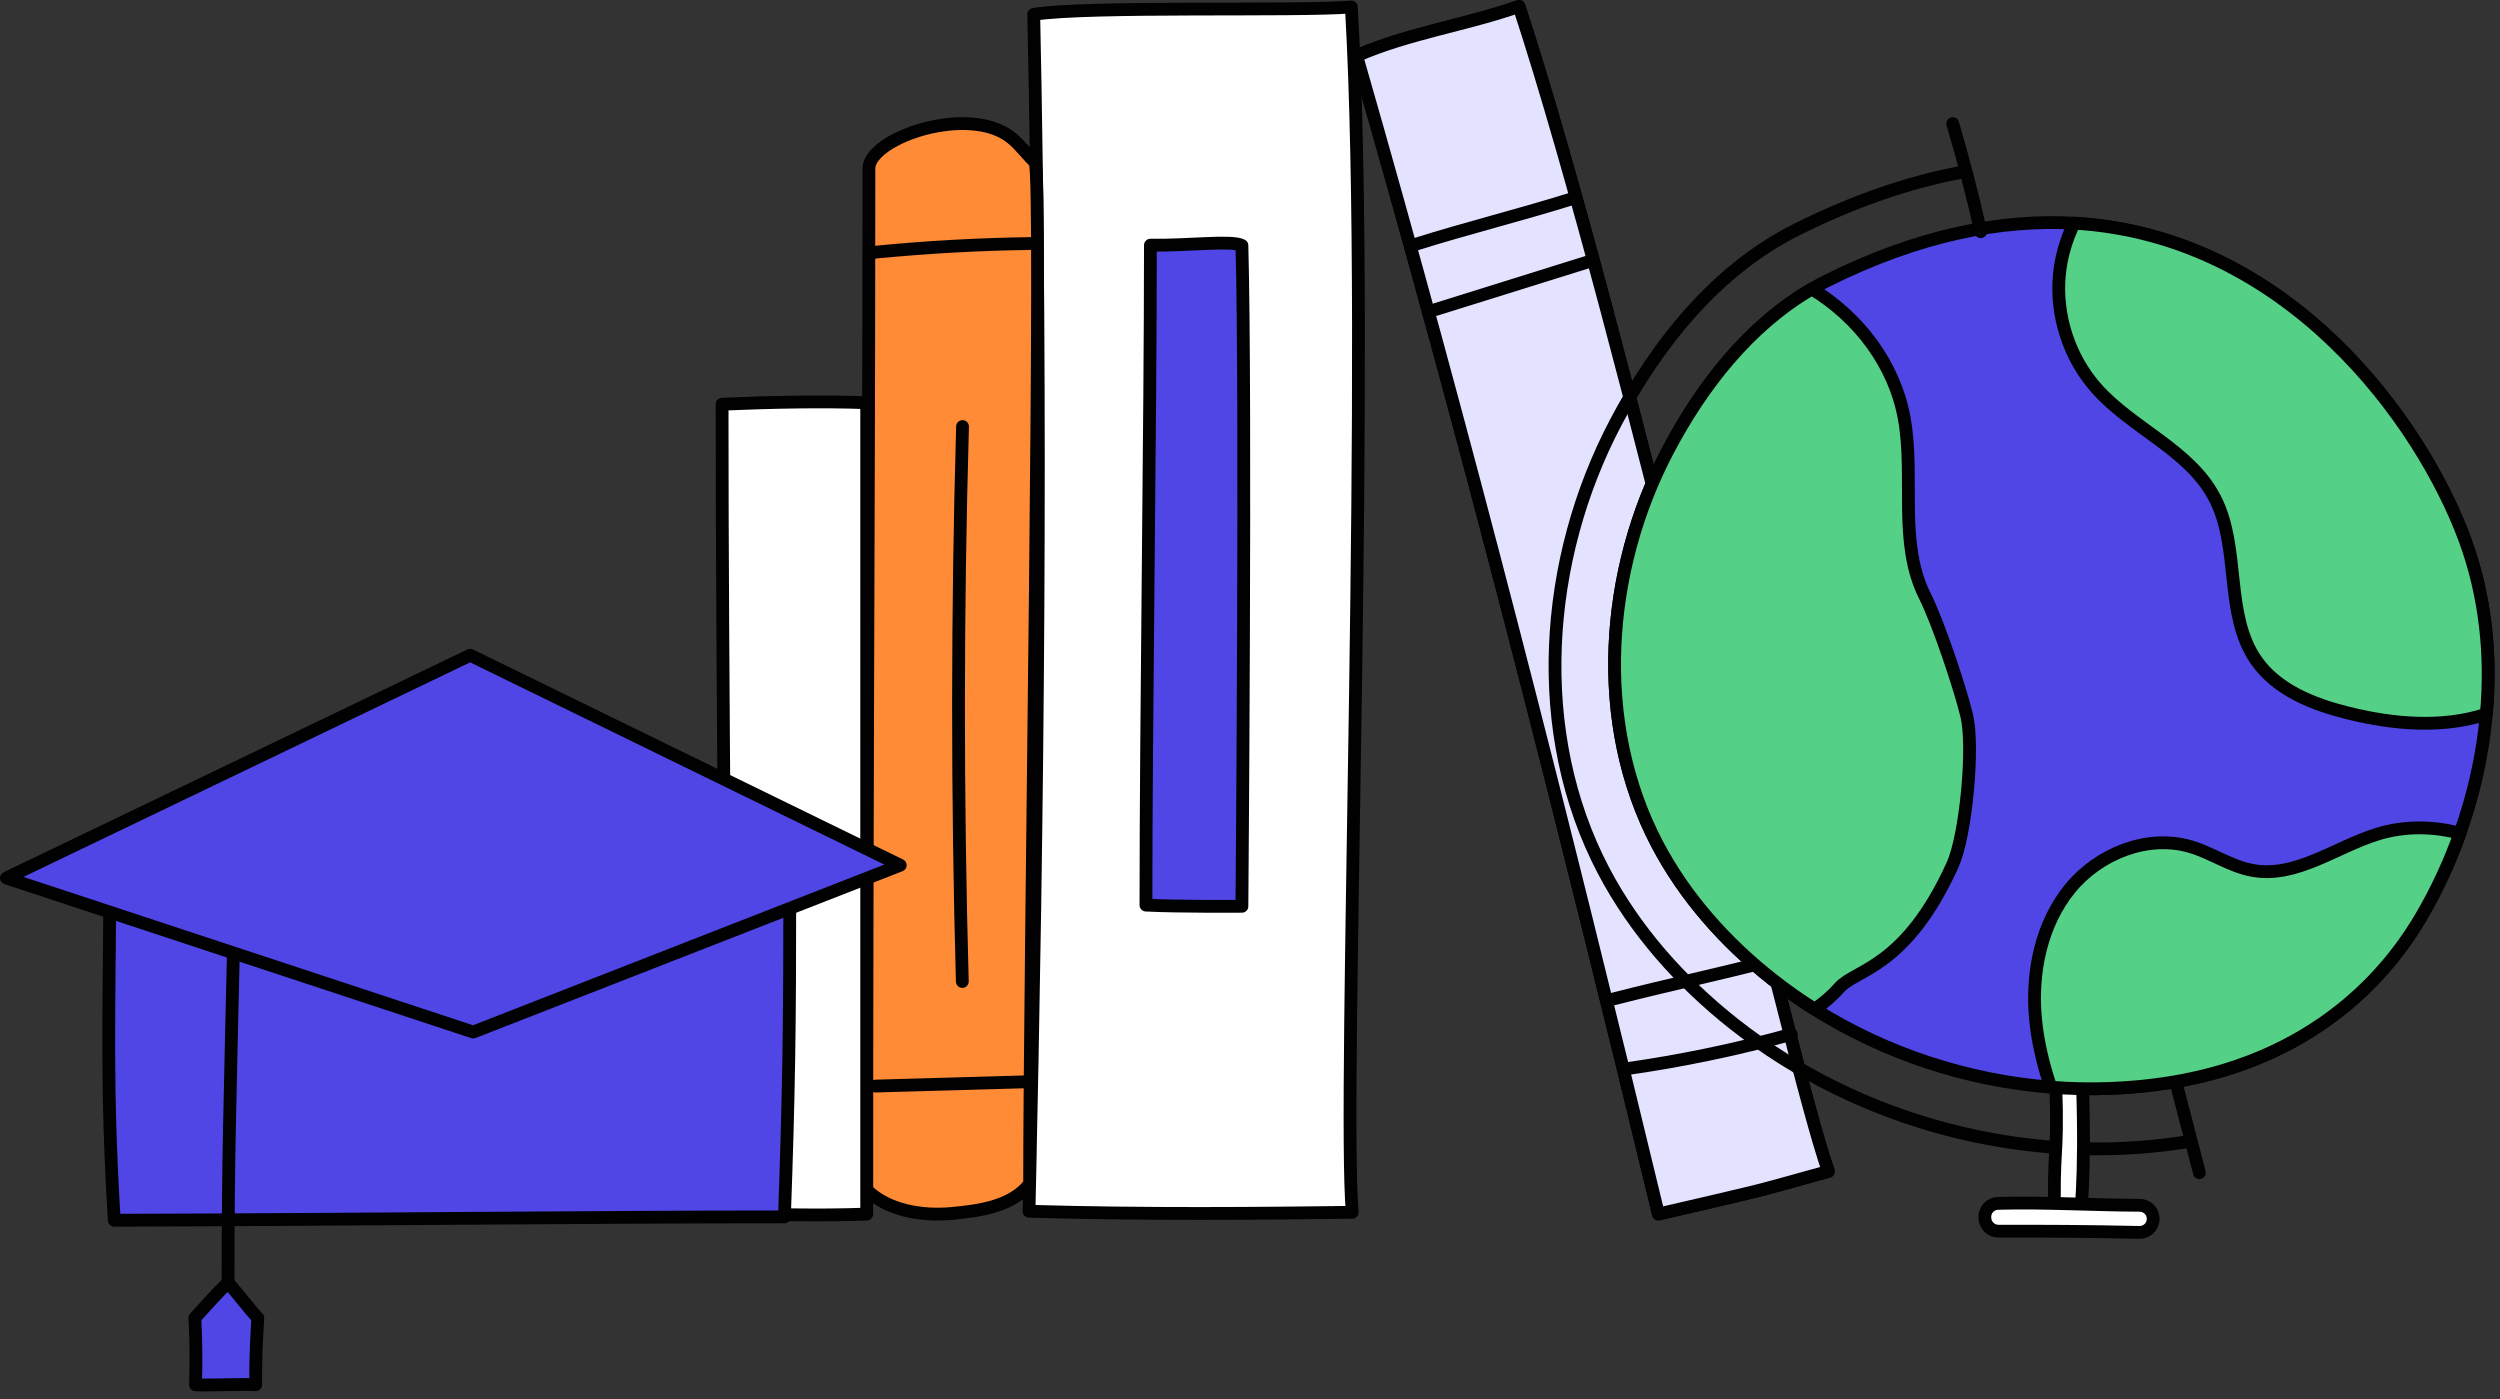 <svg width="293" height="164" viewBox="0 0 293 164" fill="none" xmlns="http://www.w3.org/2000/svg" style="width: 100%; height: 100%;">
<rect x="0" y="0" width="293" height="164" fill="#333333" stroke="none"/>
<g clip-path="url(#clip0_35_3163)">
<path d="M158.484 142.082C157.29 128.425 160.714 41.151 158.378 0.818C152.024 1.342 127.555 0.663 121.153 1.684C122.145 48.127 121.665 94.16 120.601 141.957C134.242 142.356 147.899 142.212 158.484 142.082Z" fill="white" stroke="#010101" stroke-width="1.5" stroke-linecap="round" stroke-linejoin="round"></path>
<path d="M134.305 106.077C134.305 84.078 134.828 49.706 134.828 28.733C139.373 28.799 144.32 28.133 145.553 28.765C146.049 46.777 145.553 106.217 145.553 106.217C145.553 106.217 138.055 106.275 134.305 106.077Z" fill="#4F46E5" stroke="#010101" stroke-width="1.5" stroke-linecap="round" stroke-linejoin="round"></path>
<path d="M120.672 138.757C118.63 141.351 115.001 141.898 111.54 142.218C108.08 142.537 104.047 141.898 101.577 139.454C101.577 92.936 101.836 58.549 101.836 19.651C102.1 16.045 113.647 12.195 118.537 16.161C119.564 16.994 120.347 18.087 121.299 19.005C122.251 19.923 120.672 112.754 120.672 138.757Z" fill="#FF8B37" stroke="#010101" stroke-width="1.5" stroke-linecap="round" stroke-linejoin="round"></path>
<path d="M102.441 29.571C108.582 28.964 114.749 28.62 120.919 28.54" stroke="#010101" stroke-width="1.5" stroke-linecap="round" stroke-linejoin="round"></path>
<path d="M112.809 49.99C112.191 71.664 112.183 93.356 112.783 115.031" stroke="#010101" stroke-width="1.5" stroke-linecap="round" stroke-linejoin="round"></path>
<path d="M102.625 127.288C108.414 127.124 114.203 126.96 119.993 126.796" stroke="#010101" stroke-width="1.5" stroke-linecap="round" stroke-linejoin="round"></path>
<path d="M101.577 142.294C94.951 142.512 91.215 142.294 85.141 142.294C85.141 118.51 84.628 81.634 84.628 47.372C90.381 47.125 96.59 47.005 101.577 47.2V142.294Z" fill="white" stroke="#010101" stroke-width="1.5" stroke-linecap="round" stroke-linejoin="round"></path>
<path d="M214.289 137.281C209.639 124.385 190.609 39.142 178.026 0.75C172.017 2.883 164.922 3.92 158.995 6.545C171.842 51.187 183.161 95.809 194.369 142.286C207.657 139.18 204.09 140.116 214.289 137.281Z" fill="#E3E3FF" stroke="#010101" stroke-width="1.5" stroke-linecap="round" stroke-linejoin="round"></path>
<path d="M165.717 28.69C172.242 26.635 178.112 25.226 184.637 23.171" stroke="#010101" stroke-width="1.5" stroke-linecap="round" stroke-linejoin="round"></path>
<path d="M168.271 36.268C174.295 34.386 180.318 32.505 186.342 30.623" stroke="#010101" stroke-width="1.5" stroke-linecap="round" stroke-linejoin="round"></path>
<path d="M189.121 117.071C195.528 115.43 201.187 114.229 207.594 112.588" stroke="#010101" stroke-width="1.5" stroke-linecap="round" stroke-linejoin="round"></path>
<path d="M190.348 125.296C196.953 124.367 203.498 123.006 209.926 121.225" stroke="#010101" stroke-width="1.5" stroke-linecap="round" stroke-linejoin="round"></path>
<path d="M214.289 137.281C209.639 124.385 190.609 39.142 178.026 0.75C172.017 2.883 164.922 3.92 158.995 6.545C171.842 51.187 183.161 95.809 194.369 142.286C207.657 139.18 204.09 140.116 214.289 137.281Z" fill="#E3E3FF" stroke="#010101" stroke-width="1.5" stroke-linecap="round" stroke-linejoin="round"></path>
<path d="M165.717 28.69C172.242 26.635 178.112 25.226 184.637 23.171" stroke="#010101" stroke-width="1.5" stroke-linecap="round" stroke-linejoin="round"></path>
<path d="M168.271 36.268C174.295 34.386 180.318 32.505 186.342 30.623" stroke="#010101" stroke-width="1.5" stroke-linecap="round" stroke-linejoin="round"></path>
<path d="M189.121 117.071C195.528 115.43 201.187 114.229 207.594 112.588" stroke="#010101" stroke-width="1.5" stroke-linecap="round" stroke-linejoin="round"></path>
<path d="M190.348 125.296C196.953 124.367 203.498 123.006 209.926 121.225" stroke="#010101" stroke-width="1.5" stroke-linecap="round" stroke-linejoin="round"></path>
<path d="M12.872 103.475C12.808 119.326 12.429 127.022 13.389 143.013C39.306 142.952 68.5 142.619 91.935 142.619C92.453 128.081 92.564 120.769 92.564 104.06C92.564 103.476 21.18 102.738 12.872 103.475Z" fill="#4F46E5" stroke="#010101" stroke-width="1.5" stroke-linecap="round" stroke-linejoin="round"></path>
<path d="M55.463 120.957L0.75 102.904L55.102 76.793L105.507 101.406L55.463 120.957Z" fill="#4F46E5" stroke="#010101" stroke-width="1.5" stroke-linecap="round" stroke-linejoin="round"></path>
<path d="M27.348 111.793C26.967 129.069 26.726 135.639 26.726 150.415L27.348 111.793Z" fill="#4F46E5"></path>
<path d="M27.348 111.793C26.967 129.069 26.726 135.639 26.726 150.415" stroke="#010101" stroke-width="1.5" stroke-linecap="round" stroke-linejoin="round"></path>
<path d="M30.213 154.458C29.12 153.311 27.799 151.48 26.706 150.334C25.451 151.566 24.267 152.87 22.839 154.457C22.977 157.068 23.003 159.685 22.916 162.299C24.285 162.39 28.535 162.192 29.965 162.287C29.965 160.027 29.97 158.481 30.213 154.458Z" fill="#4F46E5" stroke="#010101" stroke-width="1.5" stroke-linecap="round" stroke-linejoin="round"></path>
<path d="M229.784 20.209C223.787 21.345 217.383 23.502 210.569 26.905C201.194 31.587 194.239 40.25 189.359 49.523C180.882 65.631 179.467 85.881 187.917 102.002C191.601 109.03 196.992 115.091 203.221 120.008C217.936 131.624 237.583 136.761 256.103 133.851" stroke="#010101" stroke-width="1.5" stroke-linecap="round" stroke-linejoin="round"></path>
<path d="M291.395 83.704C290.975 88.496 289.898 93.216 288.31 97.661C287.096 101.075 285.581 104.334 283.819 107.346C281.062 112.075 272.993 123.951 254.152 126.908C249.588 127.62 244.951 127.784 240.35 127.419C230.573 126.652 220.97 123.503 212.682 118.281C210.948 117.186 209.277 116.008 207.671 114.739C202.194 110.421 197.456 105.09 194.216 98.91C186.785 84.743 188.036 66.942 195.485 52.784C199.465 45.226 204.997 38.133 212.354 33.861C212.929 33.523 213.522 33.204 214.125 32.903C224.86 27.545 234.527 25.673 243.089 26.157C268.192 27.608 283.784 49.398 288.886 63.237C291.314 69.837 292.026 76.848 291.396 83.703L291.395 83.704Z" fill="#4F46E5" stroke="#010101" stroke-width="1.5" stroke-linecap="round" stroke-linejoin="round"></path>
<path d="M240.826 143.197C240.576 134.366 241.239 136.032 240.946 127.328C241.937 126.956 243.039 126.887 244.069 127.132C244.456 138.638 243.741 143.186 243.741 143.186C243.741 143.186 243.163 144.128 240.826 143.197Z" fill="white" stroke="#010101" stroke-width="1.5" stroke-linecap="round" stroke-linejoin="round"></path>
<path d="M234.219 144.294C240.19 144.294 243.962 144.294 250.723 144.437C251.557 144.455 252.28 143.825 252.343 142.992C252.344 142.974 252.346 142.955 252.347 142.937C252.409 142.027 251.674 141.265 250.762 141.261C245.226 141.237 239.692 140.887 234.16 141.033C233.265 141.057 232.567 141.825 232.623 142.719C232.625 142.746 232.626 142.772 232.628 142.8C232.684 143.638 233.379 144.294 234.219 144.294Z" fill="white" stroke="#010101" stroke-width="1.5" stroke-linecap="round" stroke-linejoin="round"></path>
<path d="M228.86 14.484C230.093 18.669 231.188 22.896 232.141 27.153" stroke="#010101" stroke-width="1.5" stroke-linecap="round" stroke-linejoin="round"></path>
<path d="M254.997 126.767L257.77 137.441" stroke="#010101" stroke-width="1.5" stroke-linecap="round" stroke-linejoin="round"></path>
<path d="M291.395 83.704C286.201 85.384 280.505 84.882 275.192 83.567C271.093 82.554 266.858 80.874 264.439 77.414C260.66 71.983 262.622 64.223 259.565 58.363C256.626 52.703 249.861 50.239 245.653 45.455C242.485 41.858 240.897 36.92 241.363 32.146C241.573 30.065 242.166 28.029 243.088 26.158C268.191 27.609 283.783 49.399 288.885 63.238C291.313 69.838 292.025 76.849 291.395 83.704Z" fill="#55D087" stroke="#010101" stroke-width="1.5" stroke-linecap="round" stroke-linejoin="round"></path>
<path d="M288.309 97.661C287.095 101.075 285.58 104.334 283.818 107.346C281.061 112.075 272.992 123.951 254.151 126.908C249.587 127.62 244.95 127.784 240.349 127.419C239.445 124.744 238.788 121.997 238.542 119.185C238.086 113.89 239.245 108.286 242.595 104.16C245.954 100.034 251.723 97.715 256.808 99.249C259.282 99.998 261.482 101.568 264.019 102.015C269.076 102.928 273.695 99.304 278.597 97.77C281.756 96.784 285.133 96.812 288.31 97.66L288.309 97.661Z" fill="#55D087" stroke="#010101" stroke-width="1.5" stroke-linecap="round" stroke-linejoin="round"></path>
<path d="M228.86 101.322C223.369 113.478 217.472 113.594 215.583 115.745C214.725 116.722 213.739 117.552 212.68 118.283C210.946 117.188 209.275 116.01 207.669 114.741C202.192 110.423 197.454 105.092 194.214 98.912C186.783 84.745 188.034 66.944 195.483 52.786C199.463 45.228 204.995 38.135 212.352 33.863C217.856 37.195 222.065 42.736 223.187 49.089C224.419 56.018 222.448 63.621 225.624 69.911C227.139 72.905 229.715 80.608 230.5 83.876C231.385 87.518 230.402 97.907 228.859 101.322H228.86Z" fill="#55D087" stroke="#010101" stroke-width="1.5" stroke-linecap="round" stroke-linejoin="round"></path>
</g>
<defs>
<clipPath id="clip0_35_3163">
<rect width="292.362" height="163.072" fill="white"></rect>
</clipPath>
</defs>
</svg>